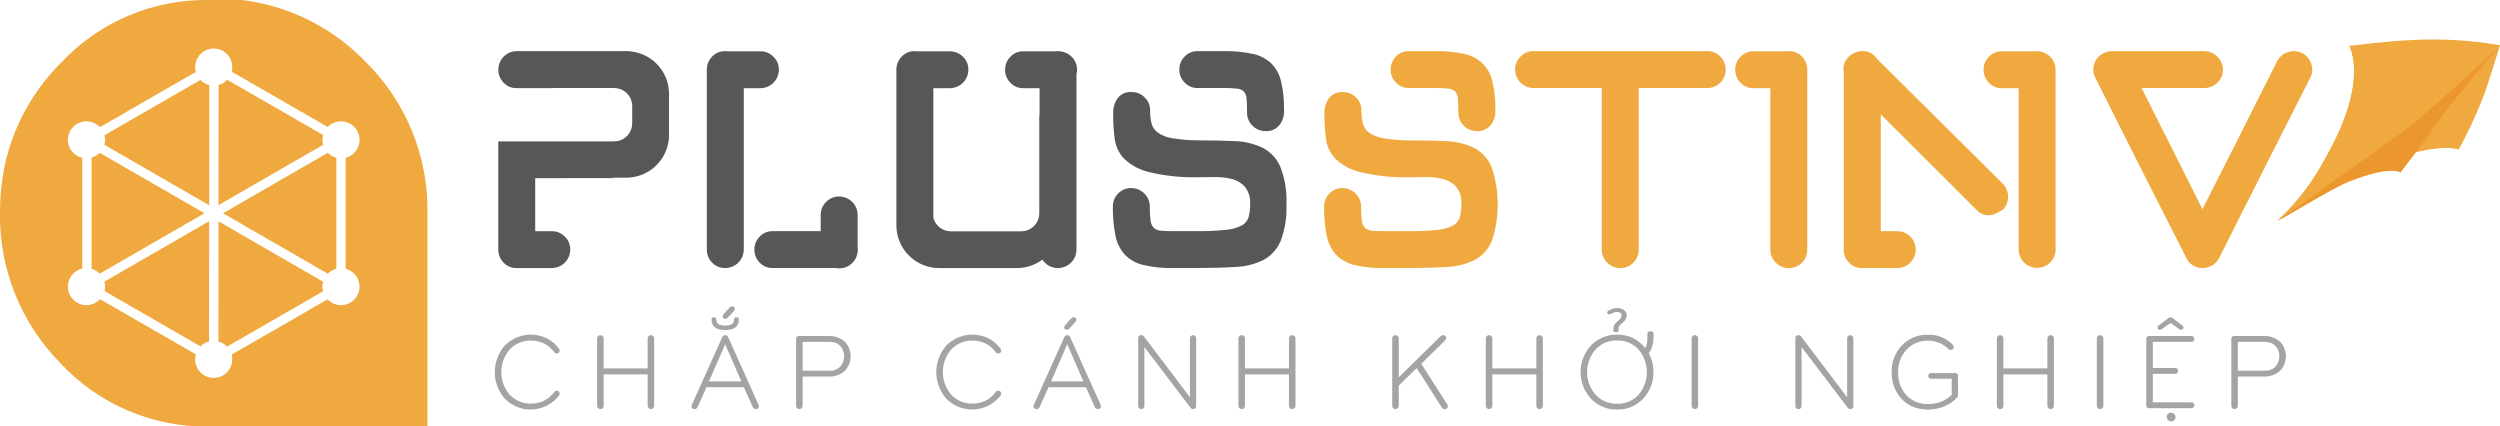 <svg width="170" height="29" viewBox="0 0 170 29" fill="none" xmlns="http://www.w3.org/2000/svg">
<g clip-path="url(#clip0_7422_7456)">
<path d="M7.101 9.196C7.158 9.409 7.156 9.634 7.095 9.846L14.226 13.959L14.233 5.787C14.002 5.73 13.792 5.61 13.627 5.439L7.101 9.196Z" fill="#F0A93E"/>
<path d="M7.143 19.491C7.142 19.592 7.13 19.693 7.105 19.791L13.633 23.552C13.794 23.39 13.995 23.275 14.217 23.219L14.223 15.041L7.093 19.154C7.125 19.263 7.141 19.377 7.143 19.491Z" fill="#F0A93E"/>
<path d="M6.78 10.392C6.627 10.547 6.436 10.659 6.226 10.719V18.282C6.436 18.341 6.627 18.453 6.78 18.609L13.903 14.501L6.78 10.392Z" fill="#F0A93E"/>
<path d="M21.927 9.509C21.927 9.398 21.942 9.287 21.971 9.18L15.451 5.425C15.292 5.594 15.089 5.716 14.864 5.777L14.857 13.949L21.972 9.846C21.942 9.736 21.926 9.623 21.927 9.509Z" fill="#F0A93E"/>
<path d="M24.792 4.134C22.571 1.854 19.639 0.396 16.477 -0H14.166C12.291 -0.024 10.431 0.343 8.707 1.077C6.982 1.812 5.43 2.898 4.15 4.266C2.211 6.195 0.875 8.645 0.306 11.318C0.101 12.345 -0.002 13.389 -0.002 14.436C-0.034 16.343 0.317 18.236 1.03 20.005C1.743 21.774 2.803 23.383 4.149 24.737C5.428 26.105 6.98 27.191 8.705 27.925C10.43 28.66 12.29 29.026 14.165 29.002H29.066V14.491C29.099 12.565 28.737 10.653 28.002 8.872C27.267 7.091 26.175 5.478 24.792 4.134ZM24.448 19.491C24.448 19.743 24.373 19.989 24.231 20.197C24.09 20.406 23.889 20.567 23.655 20.661C23.42 20.754 23.163 20.775 22.917 20.721C22.67 20.667 22.446 20.54 22.272 20.358L15.751 24.112C15.801 24.3 15.807 24.496 15.77 24.686C15.731 24.876 15.65 25.055 15.531 25.209C15.412 25.362 15.26 25.486 15.085 25.571C14.91 25.656 14.718 25.7 14.524 25.698C14.329 25.697 14.138 25.651 13.964 25.564C13.791 25.477 13.64 25.351 13.523 25.195C13.406 25.04 13.327 24.86 13.291 24.67C13.256 24.479 13.265 24.283 13.318 24.096L6.804 20.345C6.67 20.49 6.504 20.601 6.319 20.67C6.134 20.739 5.935 20.764 5.739 20.742C5.543 20.72 5.354 20.653 5.189 20.545C5.023 20.438 4.886 20.293 4.787 20.122C4.687 19.952 4.63 19.76 4.619 19.564C4.607 19.367 4.642 19.17 4.721 18.989C4.8 18.809 4.92 18.649 5.072 18.523C5.224 18.397 5.403 18.309 5.596 18.265V10.735C5.404 10.691 5.225 10.603 5.073 10.477C4.921 10.352 4.801 10.193 4.722 10.013C4.643 9.833 4.607 9.637 4.618 9.44C4.628 9.244 4.685 9.053 4.783 8.882C4.881 8.712 5.017 8.566 5.182 8.458C5.346 8.35 5.534 8.281 5.729 8.258C5.925 8.235 6.123 8.258 6.309 8.325C6.494 8.393 6.661 8.502 6.796 8.646L13.315 4.891C13.264 4.705 13.257 4.509 13.294 4.32C13.33 4.13 13.41 3.952 13.527 3.798C13.644 3.644 13.795 3.519 13.968 3.433C14.14 3.347 14.331 3.301 14.524 3.3C14.718 3.299 14.909 3.342 15.083 3.426C15.257 3.51 15.409 3.633 15.528 3.785C15.647 3.937 15.729 4.115 15.768 4.304C15.808 4.492 15.803 4.688 15.754 4.875L22.283 8.634C22.418 8.494 22.584 8.388 22.768 8.323C22.952 8.258 23.148 8.237 23.341 8.26C23.535 8.284 23.72 8.352 23.883 8.458C24.045 8.565 24.181 8.709 24.279 8.877C24.377 9.045 24.435 9.233 24.447 9.427C24.46 9.621 24.427 9.815 24.352 9.995C24.277 10.174 24.161 10.334 24.014 10.461C23.867 10.588 23.692 10.679 23.503 10.728V18.275C23.773 18.345 24.012 18.502 24.183 18.722C24.354 18.942 24.447 19.212 24.447 19.491L24.448 19.491Z" fill="#F0A93E"/>
<path d="M15.164 14.501L22.287 18.61C22.448 18.447 22.65 18.331 22.871 18.274V10.727C22.65 10.67 22.448 10.554 22.287 10.392L15.164 14.501Z" fill="#F0A93E"/>
<path d="M14.857 15.05L14.85 23.222C15.076 23.281 15.281 23.4 15.443 23.568L21.967 19.81C21.909 19.596 21.911 19.37 21.972 19.157L14.857 15.05Z" fill="#F0A93E"/>
<path d="M37.231 23.028C37.532 23.19 37.793 23.416 37.996 23.69L38.04 23.755C38.051 23.78 38.057 23.806 38.057 23.834C38.06 23.862 38.057 23.89 38.047 23.916C38.038 23.942 38.022 23.966 38.002 23.985C37.982 24.005 37.957 24.02 37.931 24.028C37.904 24.037 37.876 24.039 37.848 24.035C37.817 24.036 37.787 24.028 37.76 24.014C37.733 23.999 37.71 23.978 37.693 23.953C37.52 23.721 37.301 23.527 37.05 23.384C36.759 23.231 36.434 23.155 36.105 23.163C35.825 23.154 35.545 23.207 35.288 23.319C35.031 23.431 34.802 23.6 34.618 23.812C34.275 24.233 34.088 24.759 34.088 25.302C34.088 25.845 34.275 26.372 34.618 26.793C34.802 27.005 35.031 27.174 35.288 27.286C35.545 27.398 35.825 27.451 36.105 27.441C36.434 27.449 36.759 27.374 37.05 27.221C37.301 27.077 37.52 26.884 37.693 26.652C37.71 26.627 37.733 26.606 37.76 26.591C37.787 26.577 37.817 26.569 37.848 26.569C37.876 26.566 37.904 26.568 37.931 26.577C37.957 26.585 37.982 26.6 38.002 26.619C38.022 26.639 38.038 26.663 38.047 26.689C38.057 26.715 38.06 26.743 38.057 26.771C38.057 26.798 38.051 26.825 38.04 26.85L37.996 26.918C37.78 27.192 37.508 27.416 37.197 27.576C36.887 27.736 36.546 27.827 36.197 27.845C35.848 27.861 35.5 27.804 35.175 27.675C34.85 27.546 34.557 27.35 34.315 27.098C33.882 26.599 33.644 25.962 33.644 25.302C33.644 24.642 33.882 24.004 34.315 23.505C34.687 23.126 35.17 22.875 35.695 22.789C36.219 22.703 36.758 22.786 37.231 23.026V23.028Z" fill="#A4A4A4"/>
<path d="M40.605 23.011C40.605 22.952 40.628 22.895 40.669 22.854C40.711 22.812 40.768 22.789 40.827 22.789C40.885 22.789 40.942 22.812 40.983 22.854C41.025 22.895 41.048 22.952 41.048 23.011V25.052H44.041V23.011C44.041 22.952 44.064 22.895 44.105 22.854C44.147 22.812 44.204 22.789 44.263 22.789C44.321 22.789 44.378 22.812 44.419 22.854C44.461 22.895 44.484 22.952 44.484 23.011V27.597C44.484 27.656 44.461 27.712 44.419 27.754C44.378 27.796 44.321 27.819 44.263 27.819C44.204 27.819 44.147 27.796 44.105 27.754C44.064 27.712 44.041 27.656 44.041 27.597V25.459H41.048V27.597C41.048 27.656 41.025 27.712 40.983 27.754C40.942 27.796 40.885 27.819 40.827 27.819C40.768 27.819 40.711 27.796 40.669 27.754C40.628 27.712 40.605 27.656 40.605 27.597V23.011Z" fill="#A4A4A4"/>
<path d="M51.574 27.514C51.591 27.547 51.601 27.582 51.603 27.619C51.603 27.751 51.531 27.817 51.386 27.817C51.342 27.818 51.299 27.805 51.263 27.779C51.227 27.754 51.201 27.718 51.188 27.676L50.582 26.33H48.043L47.437 27.676C47.423 27.718 47.396 27.755 47.36 27.78C47.323 27.805 47.279 27.818 47.235 27.817C47.093 27.817 47.022 27.751 47.022 27.619C47.024 27.582 47.034 27.547 47.051 27.514L49.108 22.938C49.122 22.895 49.15 22.857 49.187 22.831C49.224 22.804 49.268 22.79 49.314 22.79C49.359 22.791 49.403 22.805 49.44 22.832C49.477 22.858 49.505 22.895 49.519 22.938L51.574 27.514ZM50.412 25.937L49.311 23.409L48.211 25.937H50.412ZM50.08 21.574C50.102 21.572 50.124 21.574 50.145 21.581C50.166 21.588 50.184 21.6 50.2 21.616C50.215 21.632 50.227 21.651 50.233 21.672C50.24 21.693 50.242 21.715 50.239 21.737C50.239 22.207 49.929 22.442 49.311 22.442C48.693 22.442 48.385 22.206 48.387 21.737C48.384 21.715 48.386 21.693 48.393 21.672C48.399 21.651 48.411 21.632 48.426 21.616C48.442 21.6 48.461 21.588 48.481 21.581C48.502 21.574 48.524 21.572 48.546 21.574C48.569 21.572 48.592 21.574 48.614 21.581C48.636 21.589 48.655 21.601 48.671 21.618C48.687 21.634 48.699 21.654 48.706 21.676C48.714 21.698 48.715 21.721 48.712 21.743C48.712 22.008 48.912 22.14 49.311 22.14C49.711 22.14 49.912 22.008 49.914 21.743C49.91 21.721 49.912 21.697 49.919 21.675C49.926 21.653 49.938 21.633 49.954 21.617C49.97 21.6 49.99 21.588 50.012 21.58C50.034 21.573 50.057 21.57 50.08 21.573V21.574ZM49.607 20.916C49.627 20.891 49.651 20.87 49.679 20.854C49.711 20.838 49.747 20.829 49.783 20.829C49.907 20.829 49.968 20.885 49.968 20.998C49.968 21.053 49.947 21.105 49.91 21.145L49.503 21.581C49.482 21.609 49.455 21.633 49.425 21.65C49.394 21.667 49.361 21.678 49.326 21.682C49.203 21.682 49.141 21.626 49.141 21.513C49.144 21.461 49.164 21.412 49.199 21.373L49.607 20.916Z" fill="#A4A4A4"/>
<path d="M57.455 25.209C57.147 25.485 56.742 25.628 56.329 25.606H54.579V27.596C54.579 27.655 54.555 27.712 54.514 27.753C54.472 27.795 54.416 27.818 54.357 27.818C54.298 27.818 54.241 27.795 54.2 27.753C54.158 27.712 54.135 27.655 54.135 27.596V23.067C54.13 23.037 54.133 23.006 54.143 22.978C54.153 22.949 54.169 22.923 54.19 22.902C54.211 22.881 54.237 22.865 54.266 22.855C54.295 22.846 54.325 22.843 54.355 22.847H56.329C56.742 22.826 57.147 22.968 57.455 23.244C57.706 23.51 57.845 23.862 57.845 24.227C57.845 24.592 57.706 24.944 57.455 25.21V25.209ZM57.141 23.524C57.046 23.431 56.933 23.358 56.809 23.31C56.685 23.263 56.552 23.241 56.419 23.247H54.579V25.206H56.42C56.553 25.212 56.685 25.191 56.81 25.143C56.934 25.096 57.047 25.023 57.142 24.929C57.309 24.733 57.401 24.485 57.401 24.227C57.401 23.97 57.309 23.721 57.142 23.525L57.141 23.524Z" fill="#A4A4A4"/>
<path d="M67.255 23.028C67.556 23.19 67.817 23.416 68.02 23.69L68.063 23.755C68.074 23.78 68.08 23.806 68.081 23.834C68.084 23.862 68.08 23.89 68.071 23.916C68.061 23.942 68.046 23.966 68.025 23.985C68.005 24.005 67.981 24.02 67.954 24.028C67.927 24.037 67.899 24.039 67.871 24.035C67.841 24.036 67.81 24.028 67.783 24.014C67.756 23.999 67.733 23.978 67.716 23.953C67.543 23.721 67.325 23.527 67.074 23.384C66.783 23.231 66.457 23.155 66.129 23.163C65.848 23.154 65.569 23.207 65.311 23.319C65.054 23.431 64.825 23.6 64.642 23.812C64.299 24.233 64.111 24.759 64.111 25.302C64.111 25.845 64.299 26.372 64.642 26.793C64.825 27.005 65.054 27.174 65.311 27.286C65.569 27.398 65.848 27.451 66.129 27.441C66.457 27.449 66.783 27.374 67.074 27.221C67.325 27.077 67.543 26.884 67.716 26.652C67.733 26.627 67.756 26.606 67.783 26.591C67.81 26.577 67.841 26.569 67.871 26.569C67.899 26.566 67.927 26.568 67.954 26.577C67.981 26.585 68.005 26.6 68.025 26.619C68.046 26.639 68.061 26.663 68.071 26.689C68.08 26.715 68.084 26.743 68.081 26.771C68.08 26.798 68.074 26.825 68.063 26.85L68.02 26.918C67.804 27.192 67.531 27.416 67.221 27.576C66.91 27.736 66.569 27.827 66.22 27.845C65.872 27.861 65.523 27.804 65.198 27.675C64.874 27.546 64.581 27.35 64.339 27.098C63.906 26.599 63.667 25.962 63.667 25.302C63.667 24.642 63.906 24.004 64.339 23.505C64.711 23.126 65.194 22.875 65.718 22.789C66.243 22.703 66.781 22.786 67.255 23.026V23.028Z" fill="#A4A4A4"/>
<path d="M74.835 27.514C74.852 27.547 74.862 27.582 74.864 27.619C74.864 27.751 74.791 27.817 74.647 27.817C74.603 27.818 74.56 27.805 74.524 27.779C74.488 27.754 74.462 27.718 74.449 27.676L73.843 26.329H71.302L70.695 27.676C70.682 27.718 70.654 27.755 70.618 27.78C70.582 27.806 70.538 27.818 70.493 27.817C70.351 27.817 70.28 27.751 70.28 27.619C70.282 27.582 70.292 27.547 70.309 27.514L72.366 22.938C72.38 22.895 72.408 22.858 72.445 22.831C72.482 22.805 72.526 22.79 72.572 22.791C72.617 22.791 72.661 22.805 72.698 22.832C72.735 22.858 72.763 22.895 72.778 22.938L74.835 27.514ZM73.672 25.937L72.572 23.409L71.471 25.937H73.672ZM72.832 21.659C72.852 21.635 72.876 21.614 72.904 21.598C72.936 21.581 72.972 21.573 73.009 21.573C73.132 21.573 73.193 21.629 73.193 21.742C73.193 21.796 73.172 21.849 73.135 21.889L72.728 22.325C72.707 22.353 72.68 22.376 72.65 22.393C72.619 22.411 72.586 22.422 72.551 22.426C72.428 22.426 72.366 22.369 72.366 22.257C72.369 22.205 72.389 22.155 72.424 22.116L72.832 21.659Z" fill="#A4A4A4"/>
<path d="M81.338 27.611C81.338 27.748 81.265 27.817 81.121 27.817C81.087 27.816 81.054 27.807 81.025 27.791C80.995 27.774 80.97 27.751 80.951 27.723L77.819 23.6V27.611C77.819 27.667 77.797 27.721 77.757 27.761C77.718 27.8 77.664 27.822 77.608 27.822C77.552 27.822 77.498 27.8 77.458 27.761C77.419 27.721 77.397 27.667 77.397 27.611V23.003C77.393 22.974 77.396 22.944 77.406 22.916C77.416 22.888 77.432 22.862 77.454 22.842C77.475 22.821 77.501 22.806 77.529 22.797C77.558 22.788 77.588 22.786 77.617 22.791C77.651 22.791 77.685 22.799 77.715 22.816C77.746 22.832 77.771 22.855 77.79 22.884L80.916 27.014V23.003C80.916 22.947 80.938 22.893 80.978 22.854C81.017 22.814 81.071 22.792 81.127 22.792C81.183 22.792 81.237 22.814 81.276 22.854C81.316 22.893 81.338 22.947 81.338 23.003L81.338 27.611Z" fill="#A4A4A4"/>
<path d="M84.213 23.011C84.213 22.952 84.237 22.895 84.278 22.854C84.32 22.812 84.376 22.789 84.435 22.789C84.494 22.789 84.551 22.812 84.592 22.854C84.634 22.895 84.657 22.952 84.657 23.011V25.052H87.649V23.011C87.649 22.952 87.673 22.895 87.714 22.854C87.756 22.812 87.812 22.789 87.871 22.789C87.93 22.789 87.987 22.812 88.028 22.854C88.07 22.895 88.093 22.952 88.093 23.011V27.597C88.093 27.656 88.07 27.712 88.028 27.754C87.987 27.796 87.93 27.819 87.871 27.819C87.812 27.819 87.756 27.796 87.714 27.754C87.673 27.712 87.649 27.656 87.649 27.597V25.459H84.657V27.597C84.657 27.656 84.634 27.712 84.592 27.754C84.551 27.796 84.494 27.819 84.435 27.819C84.376 27.819 84.32 27.796 84.278 27.754C84.237 27.712 84.213 27.656 84.213 27.597V23.011Z" fill="#A4A4A4"/>
<path d="M97.974 22.848C98.014 22.81 98.067 22.79 98.122 22.791C98.267 22.791 98.339 22.854 98.339 22.982C98.34 23.012 98.334 23.042 98.322 23.07C98.31 23.098 98.293 23.123 98.271 23.144L96.647 24.735L98.404 27.486C98.431 27.526 98.447 27.572 98.451 27.619C98.451 27.751 98.379 27.817 98.234 27.817C98.197 27.819 98.16 27.81 98.128 27.792C98.096 27.774 98.068 27.748 98.049 27.717L96.335 25.03L95.115 26.225V27.597C95.115 27.656 95.092 27.712 95.05 27.754C95.009 27.796 94.952 27.819 94.893 27.819C94.835 27.819 94.778 27.796 94.736 27.754C94.695 27.712 94.671 27.656 94.671 27.597V23.011C94.671 22.952 94.695 22.895 94.736 22.854C94.778 22.812 94.835 22.789 94.893 22.789C94.952 22.789 95.009 22.812 95.05 22.854C95.092 22.895 95.115 22.952 95.115 23.011V25.657L97.974 22.848Z" fill="#A4A4A4"/>
<path d="M101.034 23.011C101.034 22.952 101.057 22.895 101.099 22.854C101.14 22.812 101.197 22.789 101.256 22.789C101.315 22.789 101.371 22.812 101.413 22.854C101.454 22.895 101.478 22.952 101.478 23.011V25.052H104.47V23.011C104.47 22.952 104.493 22.895 104.535 22.854C104.576 22.812 104.633 22.789 104.692 22.789C104.751 22.789 104.807 22.812 104.849 22.854C104.89 22.895 104.914 22.952 104.914 23.011V27.597C104.914 27.656 104.89 27.712 104.849 27.754C104.807 27.796 104.751 27.819 104.692 27.819C104.633 27.819 104.576 27.796 104.535 27.754C104.493 27.712 104.47 27.656 104.47 27.597V25.459H101.478V27.597C101.478 27.656 101.454 27.712 101.413 27.754C101.371 27.796 101.315 27.819 101.256 27.819C101.197 27.819 101.14 27.796 101.099 27.754C101.057 27.712 101.034 27.656 101.034 27.597V23.011Z" fill="#A4A4A4"/>
<path d="M112.104 23.996C112.327 24.395 112.44 24.846 112.432 25.303C112.448 25.964 112.203 26.606 111.75 27.089C111.524 27.337 111.248 27.532 110.94 27.663C110.632 27.795 110.299 27.858 109.964 27.848C109.627 27.858 109.292 27.794 108.982 27.663C108.672 27.532 108.394 27.337 108.166 27.089C107.723 26.599 107.477 25.963 107.477 25.303C107.477 24.643 107.723 24.007 108.166 23.517C108.394 23.27 108.672 23.074 108.982 22.943C109.292 22.812 109.627 22.749 109.964 22.758C110.299 22.748 110.632 22.812 110.94 22.943C111.248 23.074 111.524 23.27 111.75 23.517C111.798 23.568 111.843 23.62 111.887 23.676C111.936 23.567 111.973 23.454 111.995 23.337C112.017 23.204 112.026 23.069 112.024 22.934V22.693C112.024 22.58 112.094 22.524 112.234 22.524C112.373 22.524 112.442 22.58 112.439 22.693V22.934C112.441 23.253 112.37 23.568 112.234 23.856L112.201 23.913L112.162 23.964C112.145 23.978 112.125 23.989 112.104 23.996ZM111.45 23.805C111.268 23.591 111.039 23.422 110.782 23.308C110.524 23.195 110.245 23.141 109.964 23.15C109.681 23.141 109.4 23.195 109.14 23.308C108.881 23.422 108.651 23.591 108.466 23.805C108.114 24.226 107.921 24.756 107.921 25.304C107.921 25.852 108.114 26.383 108.466 26.804C108.651 27.017 108.882 27.185 109.141 27.298C109.4 27.411 109.681 27.465 109.964 27.456C110.245 27.465 110.524 27.411 110.781 27.298C111.038 27.185 111.267 27.017 111.45 26.804C111.798 26.381 111.988 25.851 111.988 25.304C111.988 24.758 111.798 24.228 111.45 23.805ZM110.313 21.965C110.232 22.03 110.159 22.105 110.097 22.188C110.074 22.231 110.063 22.279 110.064 22.328V22.454C110.064 22.543 110.004 22.588 109.884 22.588C109.763 22.588 109.706 22.543 109.711 22.454V22.331C109.712 22.236 109.739 22.143 109.79 22.062C109.82 22.018 109.855 21.978 109.895 21.943C109.907 21.931 109.945 21.896 110.01 21.839C110.181 21.69 110.267 21.561 110.267 21.453C110.267 21.295 110.164 21.215 109.959 21.215C109.82 21.217 109.685 21.258 109.569 21.334C109.552 21.345 109.534 21.355 109.515 21.363C109.495 21.368 109.474 21.371 109.453 21.37C109.342 21.37 109.287 21.327 109.287 21.241C109.287 21.202 109.316 21.164 109.374 21.126C109.55 21.008 109.758 20.946 109.97 20.95C110.133 20.94 110.294 20.986 110.428 21.079C110.488 21.121 110.537 21.177 110.571 21.242C110.605 21.308 110.623 21.38 110.623 21.453C110.611 21.556 110.578 21.655 110.525 21.743C110.472 21.832 110.4 21.908 110.314 21.966L110.313 21.965Z" fill="#A4A4A4"/>
<path d="M115.473 27.597C115.473 27.656 115.45 27.712 115.408 27.754C115.367 27.796 115.31 27.819 115.251 27.819C115.192 27.819 115.136 27.796 115.094 27.754C115.053 27.712 115.029 27.656 115.029 27.597V23.011C115.029 22.952 115.053 22.895 115.094 22.854C115.136 22.812 115.192 22.789 115.251 22.789C115.31 22.789 115.367 22.812 115.408 22.854C115.45 22.895 115.473 22.952 115.473 23.011V27.597Z" fill="#A4A4A4"/>
<path d="M126.027 27.611C126.027 27.748 125.955 27.817 125.81 27.817C125.777 27.816 125.744 27.807 125.714 27.791C125.685 27.774 125.659 27.751 125.641 27.723L122.509 23.6V27.611C122.509 27.667 122.486 27.721 122.447 27.761C122.407 27.8 122.353 27.822 122.297 27.822C122.241 27.822 122.187 27.8 122.148 27.761C122.108 27.721 122.086 27.667 122.086 27.611V23.003C122.082 22.974 122.085 22.944 122.095 22.916C122.105 22.888 122.122 22.862 122.143 22.842C122.164 22.821 122.19 22.806 122.219 22.797C122.247 22.788 122.277 22.786 122.306 22.791C122.341 22.791 122.375 22.799 122.405 22.816C122.435 22.832 122.461 22.855 122.48 22.884L125.605 27.014V23.003C125.605 22.947 125.627 22.893 125.666 22.854C125.706 22.814 125.76 22.792 125.816 22.792C125.872 22.792 125.925 22.814 125.965 22.854C126.005 22.893 126.027 22.947 126.027 23.003V27.611Z" fill="#A4A4A4"/>
<path d="M133.146 26.852C133.148 26.913 133.127 26.973 133.088 27.021C132.862 27.272 132.584 27.471 132.273 27.604C131.901 27.768 131.499 27.852 131.093 27.85C130.72 27.855 130.351 27.78 130.01 27.63C129.714 27.495 129.452 27.297 129.241 27.05C128.83 26.562 128.613 25.941 128.632 25.304C128.621 24.972 128.677 24.642 128.795 24.331C128.914 24.021 129.092 23.737 129.321 23.496C129.547 23.255 129.822 23.065 130.127 22.938C130.433 22.81 130.762 22.75 131.093 22.759C131.409 22.747 131.723 22.802 132.016 22.921C132.309 23.039 132.574 23.218 132.792 23.447C132.829 23.49 132.849 23.545 132.85 23.601C132.85 23.729 132.784 23.792 132.652 23.792C132.624 23.794 132.595 23.789 132.568 23.779C132.542 23.77 132.517 23.754 132.497 23.735C132.312 23.551 132.093 23.407 131.852 23.309C131.611 23.211 131.353 23.163 131.093 23.166C130.817 23.158 130.543 23.211 130.29 23.32C130.036 23.43 129.81 23.593 129.627 23.799C129.257 24.212 129.058 24.75 129.073 25.304C129.053 25.855 129.235 26.394 129.586 26.82C129.773 27.036 130.007 27.207 130.27 27.32C130.533 27.433 130.819 27.485 131.105 27.472C131.402 27.482 131.699 27.432 131.976 27.324C132.253 27.216 132.506 27.053 132.718 26.845V25.753H131.301C131.252 25.75 131.206 25.728 131.172 25.692C131.138 25.657 131.119 25.609 131.119 25.56C131.119 25.511 131.138 25.463 131.172 25.427C131.206 25.392 131.252 25.37 131.301 25.367H132.929C132.958 25.362 132.987 25.364 133.015 25.373C133.043 25.382 133.068 25.397 133.089 25.418C133.11 25.438 133.125 25.463 133.135 25.491C133.144 25.518 133.147 25.547 133.142 25.576L133.146 26.852Z" fill="#A4A4A4"/>
<path d="M135.787 23.011C135.787 22.952 135.81 22.895 135.852 22.854C135.893 22.812 135.95 22.789 136.009 22.789C136.068 22.789 136.124 22.812 136.166 22.854C136.207 22.895 136.231 22.952 136.231 23.011V25.052H139.223V23.011C139.223 22.952 139.246 22.895 139.288 22.854C139.329 22.812 139.386 22.789 139.445 22.789C139.504 22.789 139.56 22.812 139.602 22.854C139.643 22.895 139.667 22.952 139.667 23.011V27.597C139.667 27.656 139.643 27.712 139.602 27.754C139.56 27.796 139.504 27.819 139.445 27.819C139.386 27.819 139.329 27.796 139.288 27.754C139.246 27.712 139.223 27.656 139.223 27.597V25.459H136.231V27.597C136.231 27.656 136.207 27.712 136.166 27.754C136.124 27.796 136.068 27.819 136.009 27.819C135.95 27.819 135.893 27.796 135.852 27.754C135.81 27.712 135.787 27.656 135.787 27.597V23.011Z" fill="#A4A4A4"/>
<path d="M143.029 27.597C143.029 27.656 143.005 27.712 142.964 27.754C142.922 27.796 142.865 27.819 142.807 27.819C142.748 27.819 142.691 27.796 142.65 27.754C142.608 27.712 142.584 27.656 142.584 27.597V23.011C142.584 22.952 142.608 22.895 142.65 22.854C142.691 22.812 142.748 22.789 142.807 22.789C142.865 22.789 142.922 22.812 142.964 22.854C143.005 22.895 143.029 22.952 143.029 23.011V27.597Z" fill="#A4A4A4"/>
<path d="M146.391 27.359H149.022C149.075 27.359 149.126 27.38 149.163 27.418C149.201 27.455 149.222 27.506 149.222 27.559C149.222 27.612 149.201 27.663 149.163 27.7C149.126 27.738 149.075 27.759 149.022 27.759H146.167C146.137 27.763 146.107 27.76 146.078 27.751C146.05 27.741 146.024 27.725 146.002 27.704C145.981 27.682 145.965 27.657 145.955 27.628C145.946 27.599 145.943 27.569 145.947 27.539V23.067C145.943 23.038 145.946 23.007 145.955 22.979C145.965 22.95 145.981 22.924 146.002 22.903C146.024 22.882 146.05 22.866 146.078 22.856C146.107 22.847 146.137 22.844 146.167 22.848H149.014C149.067 22.848 149.118 22.869 149.156 22.907C149.193 22.944 149.214 22.995 149.214 23.048C149.214 23.101 149.193 23.151 149.156 23.189C149.118 23.226 149.067 23.247 149.014 23.247H146.391V25.023H147.914C147.967 25.023 148.018 25.044 148.056 25.081C148.093 25.119 148.114 25.169 148.114 25.223C148.114 25.276 148.093 25.326 148.056 25.364C148.018 25.401 147.967 25.423 147.914 25.423H146.391V27.359ZM148.408 22.137C148.427 22.153 148.442 22.173 148.455 22.194C148.467 22.22 148.474 22.249 148.473 22.277C148.473 22.375 148.417 22.425 148.304 22.425C148.261 22.424 148.221 22.409 148.188 22.382L147.597 21.96L147.005 22.382C146.971 22.41 146.929 22.425 146.885 22.425C146.772 22.425 146.716 22.375 146.716 22.277C146.715 22.249 146.721 22.22 146.734 22.194C146.748 22.174 146.764 22.155 146.781 22.137L147.458 21.629C147.495 21.592 147.546 21.571 147.599 21.571C147.651 21.571 147.702 21.592 147.739 21.629L148.408 22.137ZM147.64 28.067C147.698 28.067 147.756 28.084 147.804 28.116C147.853 28.149 147.891 28.195 147.913 28.249C147.936 28.303 147.942 28.362 147.93 28.42C147.919 28.477 147.891 28.53 147.849 28.571C147.808 28.612 147.755 28.64 147.697 28.652C147.64 28.663 147.58 28.657 147.526 28.635C147.472 28.613 147.426 28.575 147.393 28.526C147.361 28.478 147.343 28.421 147.343 28.362C147.338 28.322 147.342 28.282 147.355 28.244C147.368 28.206 147.389 28.172 147.417 28.143C147.446 28.115 147.48 28.093 147.518 28.08C147.556 28.067 147.597 28.063 147.637 28.068L147.64 28.067Z" fill="#A4A4A4"/>
<path d="M155.051 25.209C154.743 25.485 154.338 25.628 153.925 25.606H152.174V27.596C152.174 27.655 152.151 27.712 152.109 27.753C152.068 27.795 152.011 27.818 151.952 27.818C151.894 27.818 151.837 27.795 151.795 27.753C151.754 27.712 151.73 27.655 151.73 27.596V23.067C151.726 23.037 151.729 23.007 151.739 22.978C151.748 22.95 151.764 22.924 151.786 22.902C151.807 22.881 151.833 22.865 151.861 22.855C151.89 22.846 151.92 22.843 151.95 22.847H153.924C154.337 22.826 154.742 22.968 155.05 23.244C155.301 23.51 155.44 23.862 155.44 24.227C155.44 24.592 155.301 24.944 155.05 25.21L155.051 25.209ZM154.737 23.524C154.642 23.431 154.529 23.358 154.405 23.31C154.281 23.263 154.148 23.241 154.015 23.247H152.174V25.206H154.015C154.148 25.212 154.281 25.191 154.405 25.143C154.529 25.096 154.642 25.023 154.737 24.929C154.904 24.733 154.996 24.485 154.996 24.227C154.996 23.97 154.904 23.721 154.737 23.525V23.524Z" fill="#A4A4A4"/>
<path d="M95.81 5.985H97.626C97.919 5.981 98.211 5.995 98.502 6.028C98.672 6.04 98.832 6.111 98.956 6.228C99.069 6.369 99.132 6.543 99.136 6.723C99.157 6.948 99.167 7.257 99.167 7.651C99.164 7.817 99.196 7.982 99.259 8.136C99.323 8.29 99.417 8.43 99.537 8.546C99.65 8.664 99.786 8.757 99.937 8.821C100.088 8.884 100.25 8.916 100.413 8.914C100.604 8.929 100.795 8.895 100.968 8.816C101.142 8.737 101.293 8.615 101.406 8.462C101.618 8.157 101.716 7.787 101.681 7.417C101.694 6.779 101.627 6.142 101.48 5.521C101.373 5.064 101.143 4.645 100.815 4.309C100.466 3.986 100.035 3.764 99.569 3.666C98.931 3.528 98.279 3.464 97.626 3.477H95.81C95.644 3.473 95.48 3.504 95.327 3.568C95.174 3.631 95.037 3.726 94.923 3.845C94.806 3.963 94.714 4.103 94.652 4.257C94.591 4.41 94.561 4.575 94.564 4.741C94.562 4.903 94.593 5.064 94.654 5.214C94.716 5.364 94.807 5.501 94.923 5.615C95.037 5.735 95.174 5.83 95.327 5.894C95.48 5.958 95.644 5.989 95.81 5.985Z" fill="#F0A93E"/>
<path d="M100.21 10.042C99.614 9.765 98.967 9.614 98.31 9.598C97.57 9.563 96.736 9.545 95.807 9.545C95.223 9.545 94.641 9.495 94.065 9.398C93.716 9.347 93.384 9.217 93.093 9.019C92.885 8.866 92.736 8.646 92.671 8.397C92.602 8.104 92.57 7.803 92.576 7.502C92.577 7.339 92.545 7.177 92.482 7.026C92.418 6.876 92.324 6.74 92.206 6.627C92.09 6.508 91.95 6.414 91.796 6.351C91.641 6.287 91.476 6.256 91.309 6.259C91.129 6.246 90.95 6.277 90.785 6.351C90.621 6.424 90.478 6.538 90.369 6.68C90.16 6.975 90.052 7.33 90.061 7.692C90.057 8.277 90.093 8.863 90.167 9.443C90.231 9.952 90.457 10.428 90.811 10.8C91.284 11.245 91.867 11.557 92.501 11.703C93.555 11.956 94.637 12.074 95.721 12.054C96.101 12.054 96.506 12.05 96.936 12.043C97.334 12.033 97.731 12.075 98.118 12.17C98.463 12.253 98.775 12.436 99.015 12.696C99.28 13.034 99.408 13.459 99.374 13.886C99.381 14.185 99.345 14.483 99.269 14.771C99.231 14.893 99.17 15.006 99.088 15.103C99.006 15.201 98.906 15.282 98.793 15.34C98.45 15.508 98.077 15.609 97.695 15.635C97.039 15.699 96.38 15.727 95.72 15.719H94.094C93.77 15.719 93.506 15.709 93.302 15.688C93.127 15.679 92.96 15.612 92.827 15.498C92.7 15.362 92.622 15.188 92.605 15.003C92.564 14.689 92.547 14.372 92.552 14.055C92.553 13.889 92.521 13.724 92.457 13.57C92.394 13.417 92.3 13.277 92.183 13.16C92.065 13.042 91.925 12.949 91.771 12.886C91.617 12.822 91.452 12.79 91.285 12.791C91.12 12.787 90.956 12.818 90.803 12.882C90.65 12.945 90.513 13.04 90.399 13.16C90.282 13.277 90.19 13.417 90.128 13.571C90.066 13.725 90.036 13.889 90.04 14.055C90.028 14.72 90.088 15.383 90.219 16.035C90.31 16.513 90.529 16.957 90.853 17.321C91.19 17.664 91.619 17.905 92.088 18.016C92.745 18.172 93.419 18.243 94.094 18.227H95.721C96.735 18.227 97.625 18.202 98.393 18.153C99.057 18.13 99.708 17.965 100.302 17.667C100.821 17.379 101.227 16.924 101.453 16.377C101.984 14.734 101.973 12.965 101.421 11.329C101.179 10.773 100.751 10.318 100.21 10.042Z" fill="#F0A93E"/>
<path d="M116.077 3.478H104.272C104.108 3.477 103.946 3.508 103.796 3.572C103.645 3.635 103.509 3.729 103.396 3.847C103.276 3.963 103.181 4.102 103.118 4.256C103.054 4.41 103.023 4.575 103.026 4.742C103.03 5.07 103.163 5.384 103.396 5.616C103.628 5.849 103.943 5.981 104.272 5.985H108.918V16.963C108.918 17.129 108.95 17.294 109.013 17.447C109.077 17.601 109.17 17.74 109.288 17.858C109.406 17.975 109.545 18.068 109.699 18.132C109.853 18.195 110.019 18.227 110.185 18.227C110.35 18.23 110.515 18.199 110.668 18.136C110.82 18.072 110.958 17.978 111.072 17.858C111.189 17.74 111.281 17.6 111.342 17.447C111.404 17.293 111.434 17.128 111.431 16.963V5.986H116.077C116.243 5.989 116.407 5.959 116.561 5.898C116.714 5.836 116.854 5.745 116.972 5.63C117.09 5.514 117.184 5.376 117.248 5.223C117.312 5.071 117.344 4.908 117.344 4.743C117.347 4.577 117.317 4.412 117.255 4.259C117.194 4.105 117.102 3.965 116.985 3.847C116.868 3.726 116.726 3.631 116.57 3.567C116.414 3.504 116.246 3.473 116.077 3.478Z" fill="#F0A93E"/>
<path d="M157.168 4.353C157.118 4.193 157.038 4.045 156.931 3.917C156.824 3.789 156.693 3.683 156.545 3.605C156.241 3.458 155.892 3.436 155.572 3.543C155.252 3.65 154.987 3.879 154.834 4.179C153.989 5.875 153.148 7.552 152.309 9.21C151.47 10.867 150.622 12.538 149.764 14.224L147.906 10.516L145.627 5.986H149.893C150.058 5.987 150.221 5.956 150.373 5.894C150.525 5.832 150.664 5.741 150.78 5.625C150.902 5.515 150.998 5.38 151.064 5.23C151.129 5.08 151.162 4.917 151.16 4.754C151.158 4.418 151.025 4.096 150.788 3.858C150.551 3.62 150.23 3.483 149.893 3.479H143.642C143.417 3.475 143.196 3.529 142.998 3.637C142.814 3.737 142.657 3.882 142.544 4.058C142.431 4.236 142.362 4.438 142.343 4.648C142.323 4.871 142.371 5.095 142.481 5.291L145.458 11.211L148.668 17.532C148.764 17.752 148.926 17.936 149.133 18.059C149.325 18.17 149.544 18.228 149.767 18.227C149.992 18.227 150.214 18.169 150.411 18.059C150.625 17.936 150.798 17.753 150.907 17.532C151.934 15.482 152.961 13.441 153.99 11.412C155.019 9.382 156.054 7.342 157.095 5.291C157.171 5.148 157.217 4.991 157.229 4.83C157.242 4.668 157.221 4.506 157.168 4.353Z" fill="#F0A93E"/>
<path d="M127.637 4.005C127.534 3.837 127.387 3.699 127.213 3.606C127.038 3.514 126.842 3.47 126.645 3.478C126.447 3.475 126.252 3.518 126.074 3.605C125.911 3.685 125.765 3.796 125.643 3.931C125.522 4.067 125.436 4.229 125.39 4.405C125.341 4.591 125.337 4.787 125.38 4.974V16.853C125.38 16.89 125.375 16.927 125.375 16.965C125.371 17.131 125.401 17.295 125.463 17.449C125.525 17.603 125.617 17.743 125.734 17.86C125.844 17.979 125.978 18.073 126.128 18.136C126.277 18.2 126.437 18.231 126.6 18.229H129.002C129.168 18.23 129.333 18.198 129.487 18.134C129.641 18.071 129.781 17.978 129.899 17.86C130.017 17.743 130.11 17.603 130.173 17.45C130.237 17.296 130.269 17.131 130.268 16.965C130.27 16.802 130.238 16.64 130.174 16.49C130.111 16.34 130.017 16.204 129.899 16.091C129.782 15.972 129.643 15.877 129.488 15.814C129.334 15.751 129.168 15.719 129.002 15.722H127.893V7.776L134.397 14.265C134.56 14.449 134.779 14.575 135.02 14.623C135.204 14.653 135.392 14.639 135.569 14.581C135.715 14.533 135.854 14.466 135.981 14.381C136.044 14.329 136.115 14.29 136.193 14.265C136.423 14.027 136.552 13.71 136.552 13.38C136.552 13.05 136.423 12.732 136.193 12.495L127.637 4.005Z" fill="#F0A93E"/>
<path d="M122.881 4.553C122.846 4.286 122.725 4.038 122.536 3.847C122.418 3.726 122.277 3.63 122.12 3.567C121.964 3.503 121.796 3.473 121.627 3.478C121.573 3.478 121.519 3.482 121.465 3.489H119.223C119.061 3.487 118.9 3.519 118.751 3.582C118.602 3.646 118.468 3.74 118.357 3.858C118.241 3.972 118.15 4.108 118.088 4.259C118.027 4.409 117.996 4.57 117.998 4.732C117.994 4.898 118.025 5.062 118.086 5.216C118.148 5.37 118.24 5.51 118.357 5.627C118.467 5.746 118.602 5.84 118.751 5.903C118.9 5.967 119.061 5.998 119.223 5.996H120.381V16.963C120.378 17.129 120.409 17.294 120.473 17.448C120.537 17.602 120.631 17.742 120.751 17.858C120.864 17.976 121 18.07 121.151 18.133C121.301 18.196 121.464 18.228 121.627 18.227C121.796 18.232 121.964 18.201 122.12 18.138C122.277 18.075 122.418 17.979 122.536 17.858C122.653 17.74 122.744 17.6 122.806 17.447C122.868 17.293 122.898 17.128 122.895 16.963V4.742C122.895 4.742 122.895 4.739 122.895 4.737C122.895 4.735 122.895 4.734 122.895 4.732C122.894 4.672 122.889 4.612 122.881 4.553Z" fill="#F0A93E"/>
<path d="M139.726 4.37C139.643 4.115 139.483 3.892 139.267 3.732C139.051 3.573 138.791 3.484 138.523 3.478C138.468 3.478 138.414 3.482 138.361 3.489H136.109C135.947 3.487 135.786 3.519 135.637 3.582C135.488 3.646 135.354 3.74 135.243 3.858C135.128 3.972 135.036 4.108 134.975 4.259C134.913 4.409 134.882 4.57 134.884 4.732C134.881 4.898 134.911 5.062 134.972 5.216C135.034 5.37 135.126 5.51 135.243 5.627C135.354 5.746 135.488 5.84 135.637 5.903C135.786 5.967 135.947 5.998 136.109 5.996H137.267V16.963C137.267 17.295 137.4 17.614 137.636 17.849C137.871 18.084 138.191 18.216 138.524 18.216C138.857 18.216 139.177 18.084 139.413 17.849C139.649 17.614 139.781 17.295 139.781 16.963V4.742C139.781 4.742 139.781 4.739 139.781 4.737C139.781 4.735 139.781 4.734 139.781 4.732C139.781 4.609 139.762 4.487 139.726 4.37Z" fill="#F0A93E"/>
<path d="M58.32 16.79V14.625C58.321 14.459 58.288 14.294 58.225 14.141C58.161 13.987 58.068 13.848 57.95 13.73C57.833 13.613 57.693 13.52 57.538 13.456C57.385 13.393 57.219 13.361 57.053 13.361C56.889 13.36 56.727 13.392 56.577 13.455C56.426 13.519 56.29 13.612 56.177 13.73C56.057 13.846 55.963 13.986 55.899 14.139C55.836 14.293 55.804 14.459 55.807 14.625V15.719H52.525C52.363 15.717 52.202 15.749 52.053 15.812C51.904 15.876 51.77 15.969 51.659 16.088C51.544 16.202 51.452 16.338 51.391 16.488C51.329 16.639 51.298 16.8 51.3 16.962C51.297 17.128 51.327 17.292 51.388 17.446C51.45 17.6 51.542 17.74 51.659 17.857C51.77 17.976 51.904 18.07 52.053 18.133C52.202 18.196 52.363 18.228 52.525 18.226H56.825C56.9 18.239 56.976 18.246 57.052 18.246C57.218 18.25 57.383 18.22 57.538 18.158C57.692 18.096 57.832 18.005 57.95 17.888C58.107 17.739 58.221 17.55 58.277 17.342C58.331 17.163 58.345 16.974 58.319 16.789L58.32 16.79Z" fill="#575755"/>
<path d="M87.058 11.33C86.816 10.772 86.386 10.316 85.844 10.04C85.248 9.763 84.6 9.612 83.943 9.596C83.204 9.561 82.37 9.543 81.441 9.543C80.857 9.543 80.274 9.494 79.698 9.396C79.35 9.345 79.018 9.215 78.727 9.017C78.519 8.864 78.37 8.644 78.304 8.395C78.235 8.102 78.204 7.801 78.209 7.5C78.211 7.337 78.179 7.175 78.115 7.024C78.052 6.874 77.958 6.738 77.84 6.625C77.723 6.506 77.584 6.412 77.429 6.349C77.275 6.285 77.109 6.254 76.942 6.257C76.763 6.244 76.583 6.275 76.419 6.349C76.255 6.423 76.112 6.536 76.002 6.678C75.793 6.973 75.685 7.328 75.695 7.69C75.691 8.275 75.726 8.861 75.8 9.441C75.865 9.95 76.091 10.425 76.445 10.798C76.917 11.243 77.5 11.555 78.134 11.701C79.188 11.954 80.27 12.072 81.355 12.052C81.735 12.052 82.139 12.048 82.569 12.041C82.967 12.031 83.365 12.073 83.751 12.168C84.096 12.251 84.409 12.434 84.649 12.694C84.914 13.032 85.042 13.457 85.008 13.884C85.014 14.183 84.979 14.481 84.903 14.769C84.865 14.891 84.804 15.004 84.722 15.101C84.641 15.199 84.54 15.28 84.427 15.338C84.084 15.507 83.711 15.607 83.329 15.633C82.673 15.697 82.014 15.726 81.355 15.717H79.729C79.405 15.717 79.141 15.707 78.937 15.686C78.762 15.677 78.595 15.61 78.462 15.496C78.335 15.361 78.256 15.186 78.24 15.001C78.199 14.687 78.181 14.37 78.187 14.053C78.188 13.887 78.155 13.722 78.092 13.568C78.028 13.415 77.935 13.275 77.817 13.158C77.7 13.04 77.56 12.947 77.406 12.884C77.252 12.821 77.087 12.788 76.92 12.789C76.755 12.785 76.59 12.816 76.438 12.88C76.285 12.943 76.147 13.038 76.033 13.158C75.916 13.275 75.824 13.415 75.763 13.569C75.701 13.723 75.671 13.887 75.674 14.053C75.663 14.717 75.723 15.382 75.854 16.033C75.945 16.511 76.164 16.955 76.488 17.319C76.826 17.662 77.254 17.903 77.723 18.014C78.38 18.17 79.055 18.241 79.73 18.225H81.356C82.37 18.225 83.26 18.2 84.027 18.151C84.692 18.128 85.343 17.963 85.937 17.665C86.456 17.377 86.861 16.922 87.088 16.375C87.382 15.59 87.515 14.754 87.478 13.917C87.522 13.035 87.379 12.153 87.058 11.33Z" fill="#575755"/>
<path d="M81.441 5.985H83.257C83.549 5.981 83.842 5.995 84.133 6.028C84.303 6.04 84.463 6.111 84.587 6.228C84.699 6.369 84.763 6.543 84.767 6.723C84.788 6.948 84.799 7.257 84.798 7.651C84.795 7.817 84.826 7.982 84.89 8.136C84.954 8.29 85.048 8.43 85.168 8.546C85.281 8.664 85.417 8.757 85.568 8.821C85.718 8.884 85.881 8.916 86.044 8.914C86.235 8.929 86.426 8.895 86.599 8.816C86.773 8.737 86.924 8.615 87.037 8.462C87.249 8.157 87.347 7.787 87.312 7.417C87.325 6.779 87.257 6.142 87.111 5.521C87.004 5.064 86.774 4.645 86.446 4.309C86.096 3.986 85.666 3.764 85.2 3.666C84.562 3.528 83.91 3.464 83.257 3.477H81.441C81.275 3.473 81.111 3.504 80.958 3.568C80.805 3.631 80.668 3.726 80.554 3.845C80.437 3.963 80.345 4.103 80.283 4.257C80.221 4.41 80.191 4.575 80.195 4.741C80.193 4.903 80.223 5.064 80.285 5.214C80.347 5.364 80.438 5.501 80.554 5.615C80.667 5.735 80.805 5.83 80.958 5.894C81.111 5.958 81.275 5.989 81.441 5.985Z" fill="#575755"/>
<path d="M51.696 5.996C51.863 5.997 52.028 5.965 52.182 5.901C52.336 5.838 52.476 5.745 52.593 5.628C52.711 5.51 52.804 5.37 52.868 5.217C52.931 5.063 52.964 4.899 52.963 4.732C52.964 4.569 52.932 4.407 52.869 4.257C52.805 4.107 52.712 3.971 52.593 3.858C52.477 3.739 52.337 3.645 52.183 3.581C52.029 3.518 51.863 3.487 51.696 3.489H49.479C49.423 3.482 49.367 3.479 49.31 3.478C49.145 3.475 48.98 3.506 48.828 3.569C48.675 3.633 48.537 3.727 48.423 3.847C48.254 4.017 48.139 4.232 48.092 4.467C48.074 4.554 48.064 4.643 48.064 4.732C48.064 4.732 48.064 4.735 48.064 4.737C48.064 4.739 48.064 4.74 48.064 4.742V16.962C48.061 17.128 48.091 17.293 48.153 17.446C48.214 17.6 48.306 17.74 48.423 17.858C48.537 17.977 48.675 18.072 48.828 18.135C48.98 18.199 49.145 18.23 49.31 18.226C49.477 18.227 49.642 18.195 49.796 18.131C49.95 18.068 50.09 17.975 50.207 17.858C50.325 17.74 50.419 17.6 50.482 17.447C50.545 17.293 50.578 17.128 50.577 16.962V5.996H51.696Z" fill="#575755"/>
<path d="M72.325 3.535C72.199 3.497 72.069 3.477 71.937 3.478C71.881 3.478 71.824 3.482 71.768 3.489H69.573C69.411 3.487 69.25 3.519 69.101 3.582C68.952 3.646 68.817 3.74 68.707 3.858C68.591 3.972 68.5 4.108 68.438 4.259C68.377 4.409 68.346 4.57 68.348 4.732C68.344 4.898 68.374 5.062 68.436 5.216C68.498 5.37 68.59 5.51 68.707 5.627C68.817 5.746 68.952 5.84 69.101 5.903C69.25 5.967 69.411 5.998 69.573 5.996H70.691V7.852H70.671V14.504C70.671 14.829 70.541 15.14 70.311 15.37C70.081 15.6 69.769 15.729 69.443 15.729H64.656C64.385 15.729 64.122 15.639 63.907 15.475C63.693 15.31 63.539 15.079 63.47 14.818V5.997H64.584C64.75 5.997 64.915 5.965 65.069 5.902C65.223 5.838 65.363 5.745 65.481 5.628C65.599 5.51 65.692 5.371 65.755 5.217C65.819 5.064 65.851 4.899 65.85 4.733C65.852 4.57 65.82 4.408 65.756 4.257C65.693 4.107 65.599 3.971 65.481 3.858C65.364 3.739 65.225 3.645 65.07 3.582C64.916 3.518 64.75 3.487 64.584 3.49H62.372C62.316 3.483 62.26 3.479 62.203 3.479C62.038 3.475 61.873 3.506 61.721 3.57C61.568 3.633 61.43 3.728 61.316 3.847C61.208 3.958 61.12 4.087 61.059 4.23C60.989 4.388 60.953 4.559 60.954 4.733C60.954 4.757 60.954 4.779 60.954 4.803V15.324C60.954 15.706 61.029 16.083 61.175 16.436C61.322 16.788 61.536 17.109 61.806 17.379C62.077 17.648 62.398 17.863 62.751 18.008C63.105 18.154 63.483 18.229 63.866 18.229H69.145C69.772 18.23 70.382 18.028 70.884 17.653C70.931 17.727 70.986 17.795 71.047 17.858C71.118 17.931 71.198 17.995 71.285 18.049C71.48 18.169 71.705 18.23 71.934 18.227C72.101 18.227 72.266 18.195 72.42 18.132C72.574 18.068 72.713 17.975 72.831 17.858C72.949 17.74 73.042 17.601 73.106 17.447C73.169 17.294 73.201 17.129 73.201 16.963V5.056C73.228 4.95 73.241 4.842 73.241 4.733C73.242 4.57 73.21 4.408 73.147 4.257C73.083 4.107 72.99 3.971 72.871 3.858C72.721 3.705 72.532 3.593 72.325 3.535Z" fill="#575755"/>
<path d="M42.877 3.49C42.827 3.485 42.777 3.481 42.726 3.479H35.096C34.982 3.483 34.868 3.502 34.759 3.537C34.585 3.59 34.426 3.683 34.294 3.808C34.278 3.823 34.261 3.838 34.246 3.854L34.227 3.875C34.208 3.896 34.188 3.918 34.169 3.94C33.983 4.161 33.883 4.441 33.887 4.729V4.733C33.887 4.742 33.887 4.752 33.887 4.761C33.887 5.084 34.016 5.395 34.245 5.624C34.355 5.742 34.489 5.836 34.638 5.9C34.788 5.963 34.948 5.995 35.11 5.993H37.512C37.563 5.993 37.614 5.99 37.664 5.984H41.713C41.762 5.99 41.81 5.993 41.859 5.993H41.905C42.204 6.027 42.479 6.17 42.68 6.395C42.88 6.619 42.99 6.909 42.99 7.209V8.388C42.991 8.684 42.884 8.971 42.689 9.194C42.494 9.418 42.224 9.563 41.929 9.603H41.86C41.803 9.604 41.746 9.608 41.689 9.616H33.883V16.963C33.88 17.129 33.91 17.293 33.972 17.447C34.034 17.601 34.126 17.741 34.243 17.858C34.353 17.977 34.487 18.071 34.636 18.134C34.786 18.198 34.946 18.229 35.108 18.227H37.511C37.677 18.228 37.842 18.195 37.996 18.132C38.15 18.069 38.29 17.976 38.408 17.858C38.526 17.741 38.619 17.601 38.682 17.448C38.746 17.294 38.778 17.129 38.777 16.963C38.779 16.8 38.747 16.638 38.683 16.488C38.62 16.337 38.526 16.202 38.408 16.089C38.291 15.97 38.152 15.875 37.997 15.812C37.843 15.748 37.677 15.717 37.511 15.72H36.394V12.117L41.857 12.112C41.766 12.112 41.676 12.102 41.587 12.083H42.582C42.965 12.083 43.343 12.008 43.697 11.862C44.05 11.716 44.371 11.502 44.642 11.232C44.912 10.962 45.127 10.642 45.273 10.29C45.419 9.937 45.494 9.559 45.494 9.178V6.38C45.494 5.66 45.226 4.966 44.742 4.432C44.258 3.899 43.592 3.564 42.874 3.492L42.877 3.49Z" fill="#575755"/>
<path d="M163.884 2.73C162.669 2.762 159.747 3.119 159.747 3.119C159.747 3.119 161.177 5.49 158.112 10.781C157.296 12.332 156.227 13.737 154.949 14.939L154.835 15.03C154.835 15.03 159.671 12.203 161.377 11.404C165.391 9.532 167.202 10.157 167.202 10.157C167.797 9.058 168.327 7.926 168.791 6.767C169.111 5.999 170 3.075 170 3.075C167.981 2.725 165.929 2.61 163.884 2.73Z" fill="#F0A93E"/>
<g style="mix-blend-mode:multiply">
<path d="M159.747 3.12C159.747 3.12 161.176 5.491 158.112 10.782C157.296 12.333 156.227 13.738 154.949 14.939L154.835 15.03C154.835 15.03 159.671 12.204 161.377 11.405C165.391 9.533 167.202 10.158 167.202 10.158C167.222 6.369 159.748 3.12 159.747 3.12Z" fill="#F0A93E"/>
</g>
<path d="M164.117 8.398C163.286 9.11 156.597 13.793 154.976 14.939C155.211 14.939 158.179 12.969 159.78 12.333C162.544 11.234 163.242 11.727 163.242 11.727C163.242 11.727 164.839 9.638 165.716 8.36C166.672 6.97 169.999 3.08 169.999 3.08C169.999 3.08 168.78 4.395 164.117 8.398Z" fill="#EB972D"/>
</g>
<defs>
<clipPath id="clip0_7422_7456">
<rect width="170" height="29" fill="white"/>
</clipPath>
</defs>
</svg>
